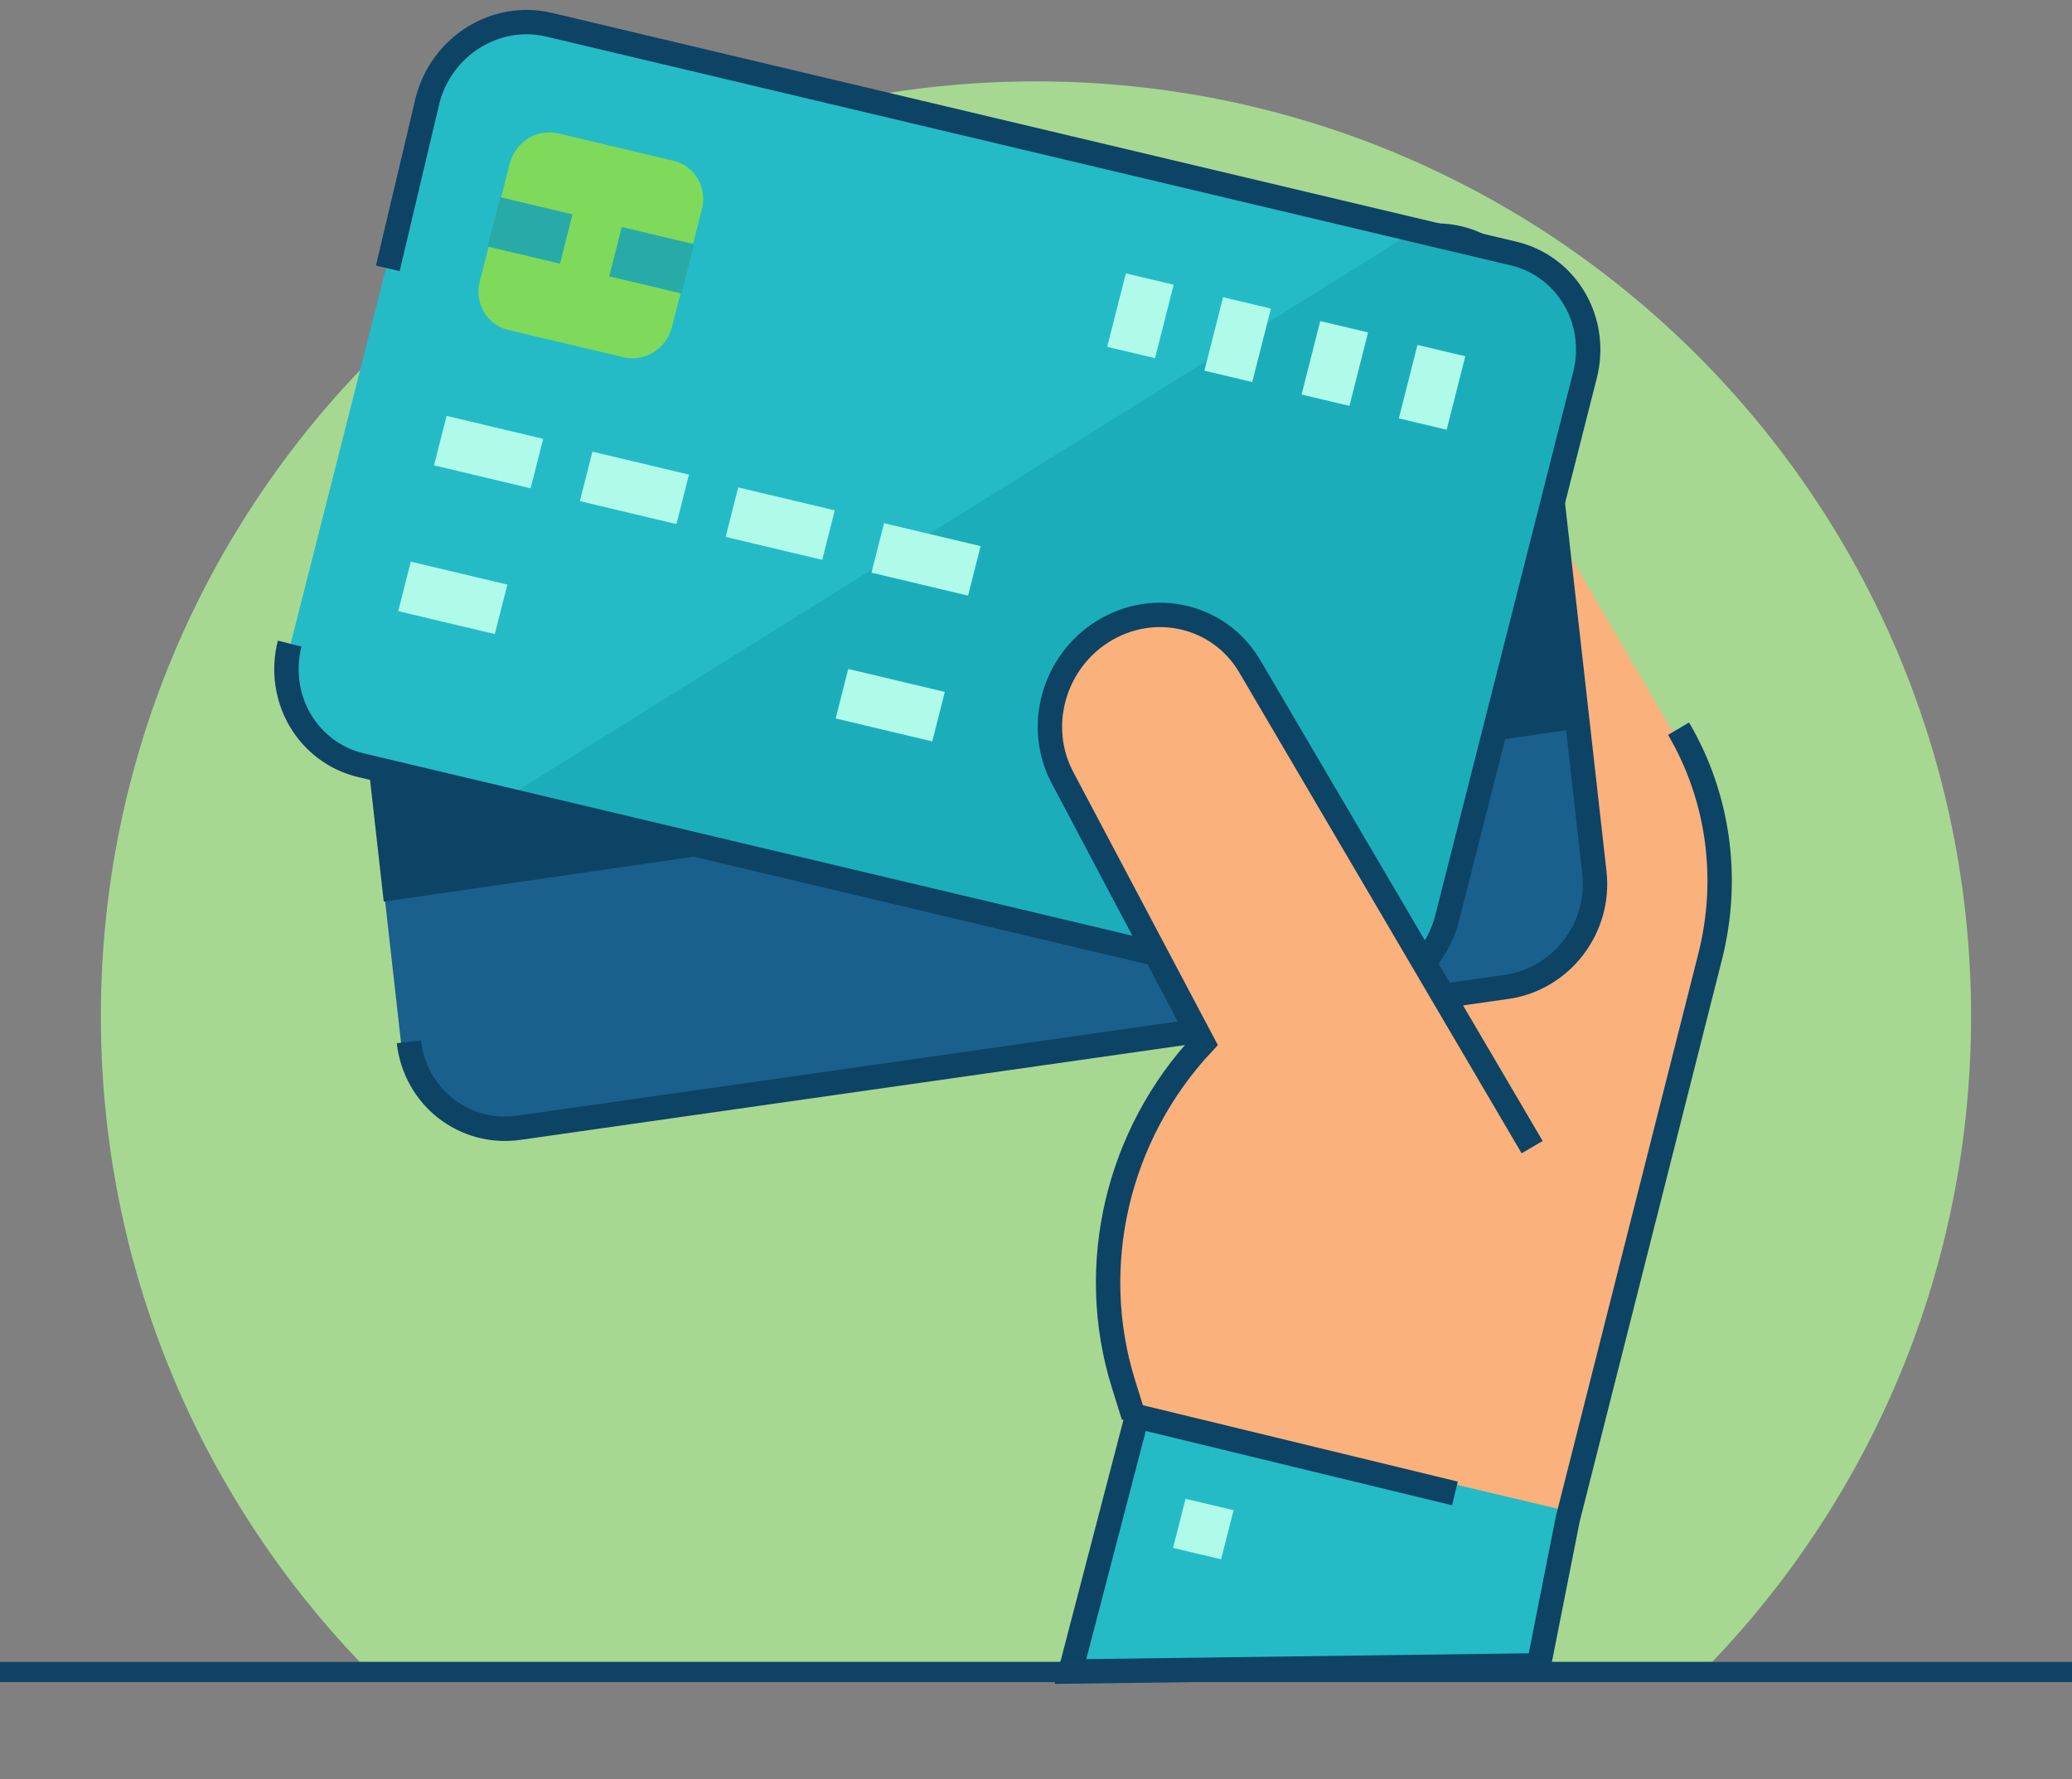 <svg width="170" height="146" viewBox="0 0 170 146" fill="none" xmlns="http://www.w3.org/2000/svg">
<rect x="0" y="0" width="170" height="146" fill="#808080" stroke="none"/>
<path fill-rule="evenodd" clip-rule="evenodd" d="M140.482 136.387C153.639 122.614 161.719 103.951 161.719 83.4C161.719 41.028 127.37 6.679 84.998 6.679C42.626 6.679 8.277 41.028 8.277 83.4C8.277 103.951 16.358 122.614 29.514 136.387H140.482Z" fill="#A6D892"/>
<path d="M136.974 59.603L121.922 33.763L100.69 117.861L127.924 124.358L139.556 78.285C141.171 71.888 140.241 65.164 136.974 59.603Z" fill="#FAB17C"/>
<path d="M32.907 85.606L27.826 40.429C27.316 35.894 30.532 31.698 35.011 31.059L116.099 19.489C120.576 18.85 124.621 22.008 125.13 26.545L130.212 71.722C130.722 76.257 127.506 80.453 123.027 81.091L41.941 92.663C37.461 93.301 33.419 90.141 32.907 85.606Z" fill="#1A608C"/>
<path d="M33.548 85.498C34.06 90.032 38.1 93.19 42.578 92.552L123.631 80.987C128.109 80.348 131.323 76.154 130.814 71.621L125.734 26.467C125.225 21.932 121.182 18.776 116.707 19.414L35.651 30.979" stroke="#0D4365" stroke-width="2"/>
<path d="M127.135 42.726L29.563 56.886L31.484 73.992L129.056 59.848L127.135 42.726Z" fill="#0D4365"/>
<path d="M23.82 52.938L35.131 8.372C36.267 3.897 40.731 1.11 45.101 2.147L124.238 20.925C128.608 21.962 131.231 26.431 130.095 30.906L118.785 75.472C117.649 79.946 113.185 82.734 108.815 81.697L29.678 62.919C25.307 61.882 22.685 57.413 23.82 52.938Z" fill="#24BBC7"/>
<path d="M124.25 21.079L115.856 19.089L41.203 65.662L108.852 81.701C113.215 82.736 117.672 79.955 118.806 75.491L130.098 31.035C131.232 26.571 128.614 22.113 124.25 21.079Z" fill="#1BAEBA"/>
<path d="M36.641 34.129L44.565 36.012L43.536 40.074L35.611 38.191L36.641 34.129Z" fill="#B0FAE9"/>
<path d="M33.703 46.093L41.628 47.975L40.598 52.038L32.673 50.155L33.703 46.093Z" fill="#B0FAE9"/>
<path d="M69.594 54.9L77.519 56.783L76.489 60.845L68.564 58.962L69.594 54.9Z" fill="#B0FAE9"/>
<path d="M48.605 37.065L56.529 38.948L55.5 43.01L47.576 41.127L48.605 37.065Z" fill="#B0FAE9"/>
<path d="M60.566 40.001L68.491 41.883L67.462 45.946L59.537 44.063L60.566 40.001Z" fill="#B0FAE9"/>
<path d="M72.531 42.937L80.456 44.819L79.426 48.882L71.502 46.999L72.531 42.937Z" fill="#B0FAE9"/>
<path d="M116.297 28.307L120.223 29.238L118.692 35.267L114.767 34.336L116.297 28.307Z" fill="#B0FAE9"/>
<path d="M108.32 26.349L112.246 27.281L110.716 33.31L106.79 32.378L108.32 26.349Z" fill="#B0FAE9"/>
<path d="M100.348 24.392L104.273 25.323L102.743 31.352L98.817 30.421L100.348 24.392Z" fill="#B0FAE9"/>
<path d="M92.371 22.435L96.296 23.366L94.766 29.395L90.841 28.464L92.371 22.435Z" fill="#B0FAE9"/>
<path d="M92.977 115.55L128.607 124.008L126.215 136.567L87.833 137.072L92.977 115.55Z" fill="#24BBC7"/>
<path d="M97.269 123L101.212 123.934L100.187 127.967L96.245 127.032L97.269 123Z" fill="#B0FAE9"/>
<path d="M39.362 23.104L41.821 13.428C42.274 11.645 44.052 10.536 45.794 10.949L55.255 13.192C56.998 13.605 58.042 15.383 57.589 17.165L55.13 26.842C54.678 28.624 52.9 29.733 51.158 29.32L41.697 27.078C39.954 26.665 38.91 24.887 39.362 23.104Z" fill="#7FD95B"/>
<path d="M41.039 16.184L46.972 17.591L45.944 21.64L40.011 20.233L41.039 16.184Z" fill="#28ABA8"/>
<path d="M51.012 18.631L56.944 20.038L55.916 24.086L49.984 22.679L51.012 18.631Z" fill="#28ABA8"/>
<path d="M23.766 52.82C22.63 57.295 25.253 61.764 29.623 62.801L108.76 81.579C113.13 82.616 117.594 79.828 118.73 75.354L130.041 30.788C131.176 26.313 128.554 21.844 124.183 20.807L45.047 2.029C40.676 0.992 36.212 3.78 35.076 8.254L31.817 22.021" stroke="#0D4365" stroke-width="2"/>
<path d="M101.935 54.276C99.464 50.086 94.067 48.817 89.88 51.441C85.831 53.977 84.374 59.251 86.57 63.416L98.11 85.217C91.067 92.739 88.559 103.48 91.58 113.174L92.415 115.852L117.963 121.911L125.113 93.754L101.935 54.276Z" fill="#FAB17C"/>
<path d="M137.719 59.801C141 65.369 141.934 72.102 140.312 78.507L128.634 124.639L126.252 136.668L87.826 137.174L93.286 116.233M92.73 116.098L119.371 122.561" stroke="#0D4365" stroke-width="2"/>
<path d="M93.008 116.24L92.173 113.562C89.153 103.868 91.661 93.127 98.704 85.605L87.164 63.805C84.967 59.639 86.424 54.366 90.473 51.829C94.661 49.205 100.058 50.475 102.528 54.664L125.707 94.142" stroke="#0D4365" stroke-width="2"/>
<rect y="136.387" width="170" height="1.656" fill="#104366"/>
</svg>
